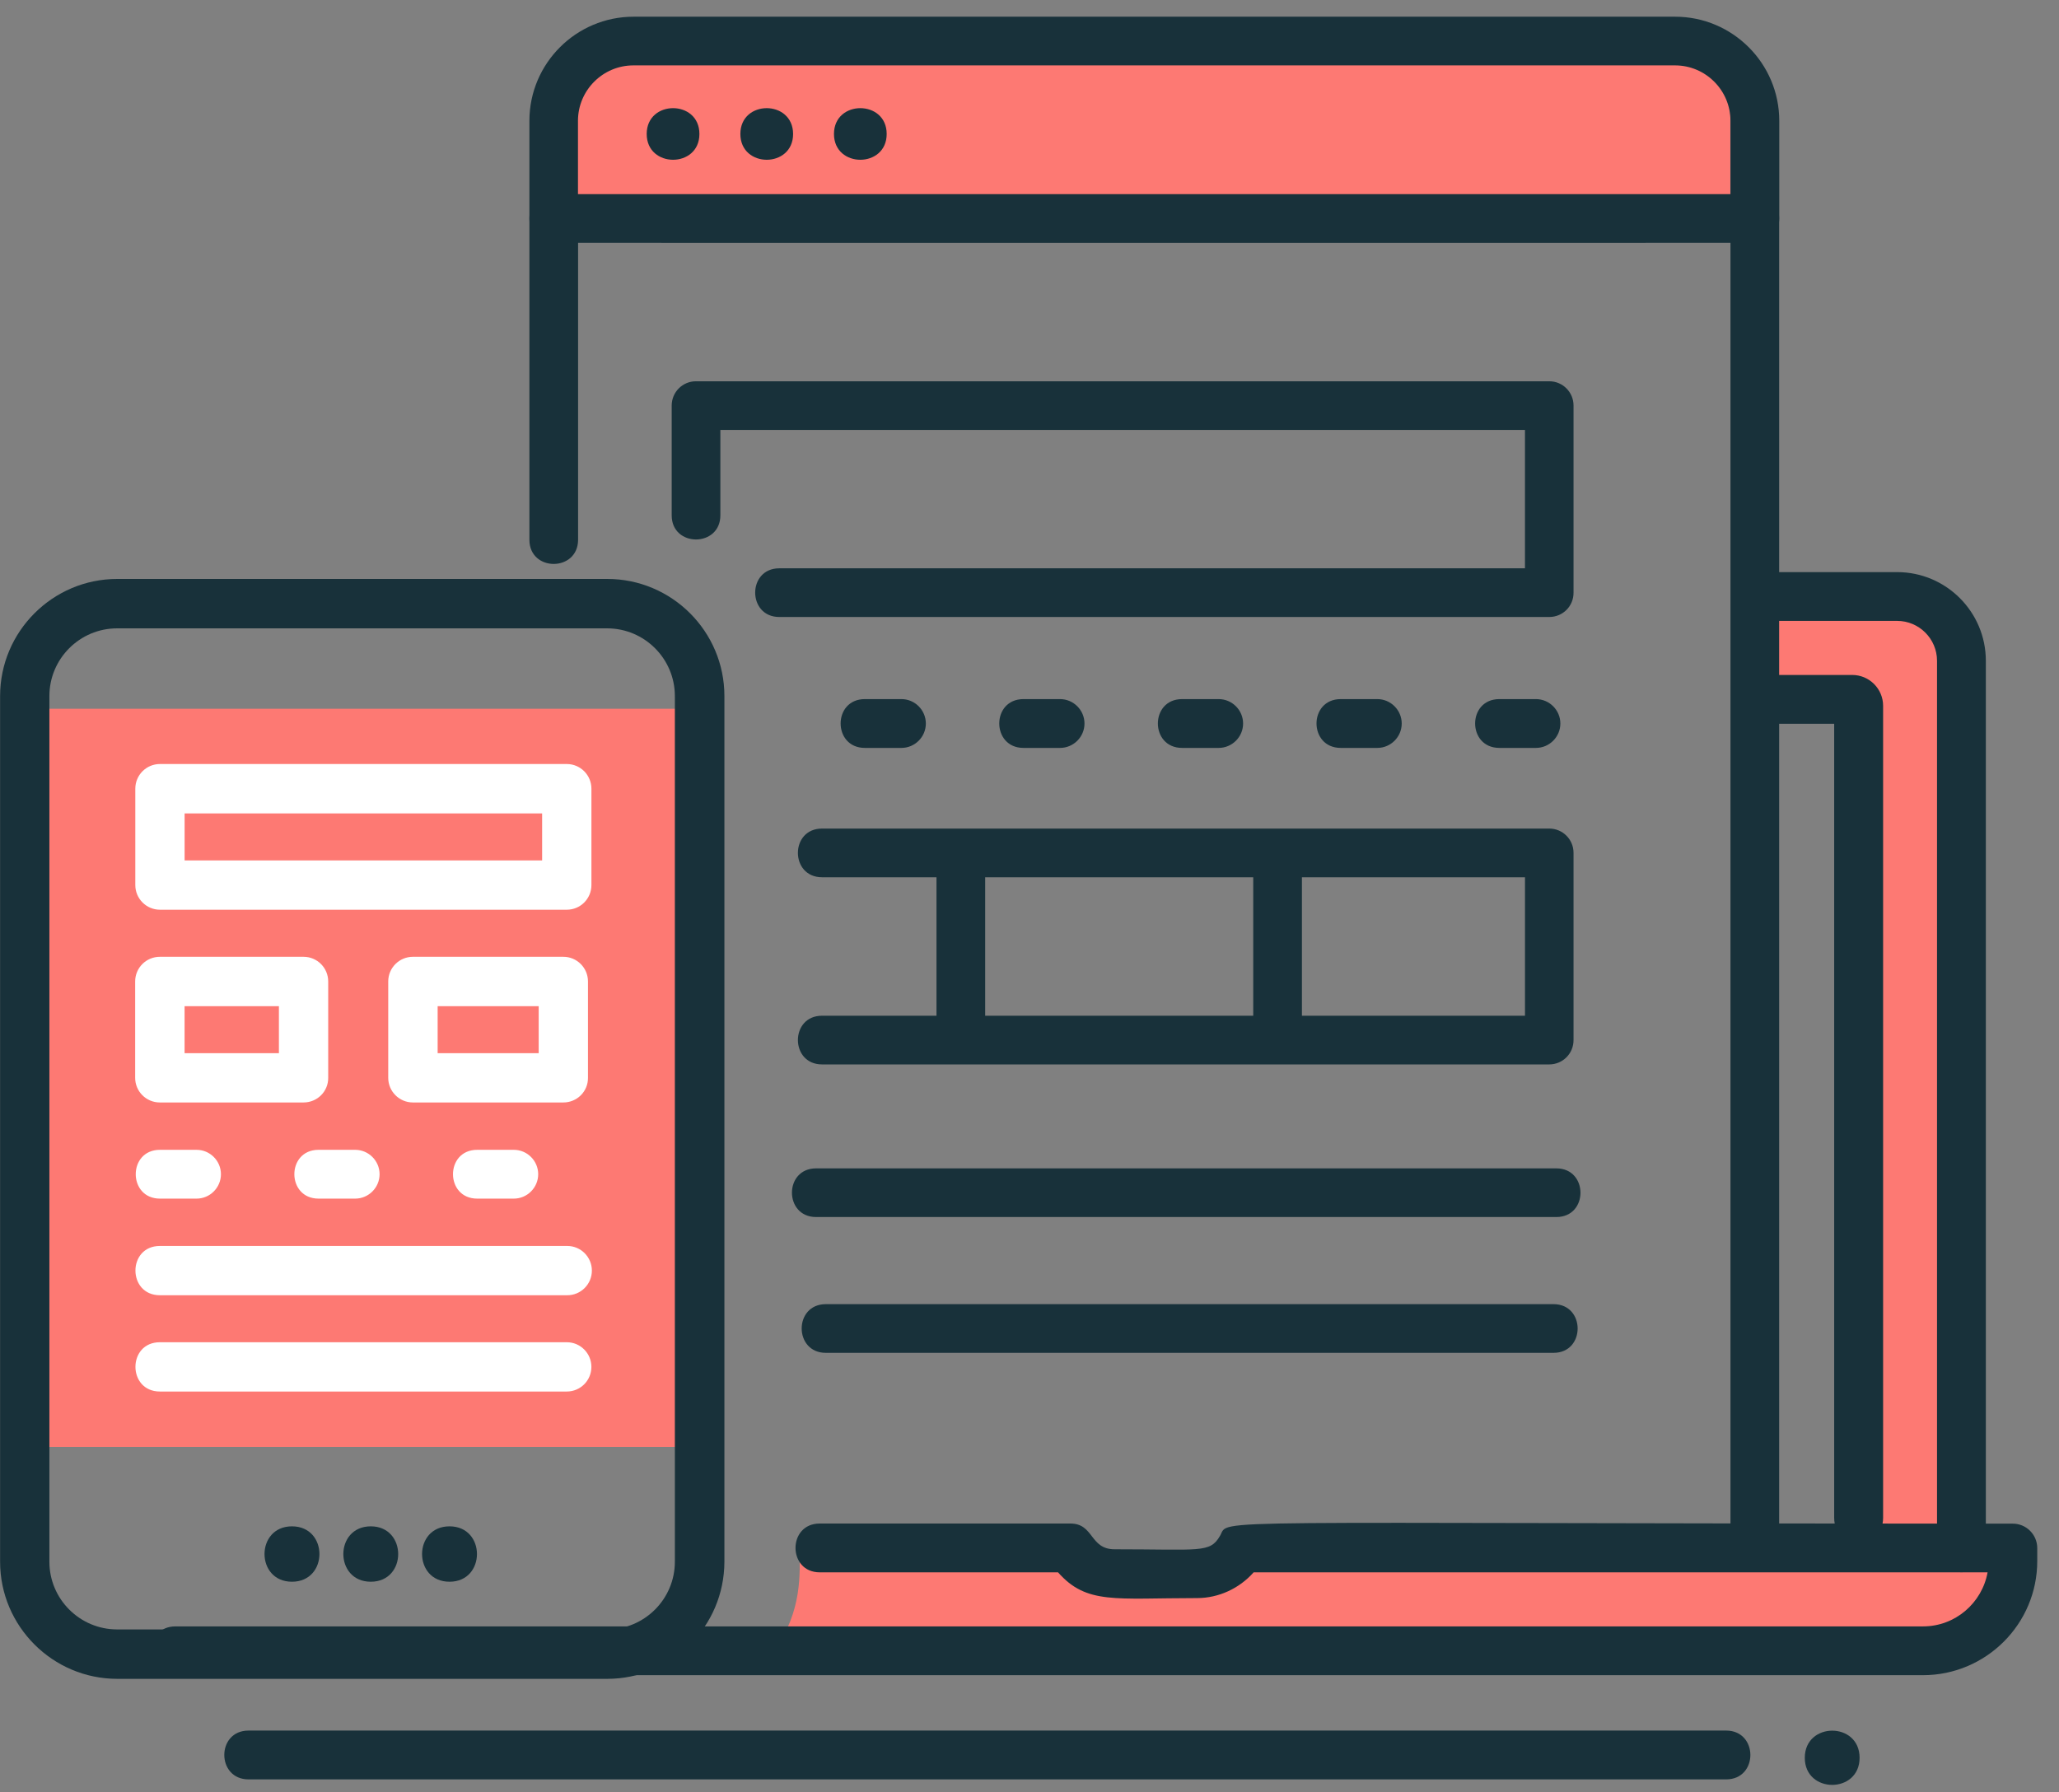 <svg width="85" height="74" viewBox="0 0 85 74" fill="none" xmlns="http://www.w3.org/2000/svg">
<rect x="0" y="0" width="85" height="74" fill="#808080" stroke="none"/>
<path d="M51.237 63.907C50.452 65.257 49.369 64.97 46.014 64.97C45.228 64.97 44.553 64.542 44.185 63.907H33.013C33.013 64.965 33.139 66.477 31.965 68.154H79.381C81.431 68.154 83.098 66.492 83.098 64.436V63.907H51.237Z" fill="#FD7973"/>
<path d="M76.768 72.572C76.768 71.076 74.506 71.081 74.506 72.572C74.506 74.063 76.768 74.063 76.768 72.572Z" fill="#18313A"/>
<path d="M71.26 73.463H10.259C8.929 73.463 8.924 71.448 10.259 71.448H71.26C72.59 71.448 72.595 73.463 71.26 73.463Z" fill="#18313A"/>
<path d="M29.234 29.261H1.111V59.737H29.234V29.261Z" fill="#FD7973"/>
<path d="M25.069 69.312H4.84C2.175 69.312 0.004 67.141 0.004 64.477V28.737C0.004 26.073 2.175 23.902 4.84 23.902H25.069C27.734 23.902 29.905 26.068 29.905 28.737V64.477C29.9 67.147 27.734 69.312 25.069 69.312ZM4.835 25.942C3.293 25.942 2.039 27.196 2.039 28.737V64.477C2.039 66.018 3.293 67.272 4.835 67.272H25.064C26.606 67.272 27.86 66.018 27.86 64.477V28.737C27.86 27.196 26.606 25.942 25.064 25.942H4.835Z" fill="#18313A"/>
<path d="M18.557 65.303C17.046 65.303 17.046 63.016 18.557 63.016C20.068 63.016 20.068 65.303 18.557 65.303Z" fill="#18313A"/>
<path d="M15.307 65.303C13.796 65.303 13.796 63.016 15.307 63.016C16.813 63.016 16.818 65.303 15.307 65.303Z" fill="#18313A"/>
<path d="M12.053 65.303C10.542 65.303 10.542 63.016 12.053 63.016C13.565 63.016 13.565 65.303 12.053 65.303Z" fill="#18313A"/>
<path d="M23.398 37.558H6.603C6.039 37.558 5.586 37.099 5.586 36.54V32.561C5.586 31.997 6.044 31.543 6.603 31.543H23.398C23.962 31.543 24.415 32.002 24.415 32.561V36.54C24.415 37.104 23.962 37.558 23.398 37.558ZM7.621 35.523H22.38V33.583H7.621V35.523Z" fill="white"/>
<path d="M12.531 45.516H6.598C6.033 45.516 5.58 45.058 5.58 44.499V40.52C5.58 39.955 6.038 39.502 6.598 39.502H12.531C13.096 39.502 13.549 39.96 13.549 40.52V44.499C13.554 45.063 13.096 45.516 12.531 45.516ZM7.62 43.481H11.514V41.542H7.62V43.481Z" fill="white"/>
<path d="M23.256 45.516H17.045C16.481 45.516 16.027 45.058 16.027 44.499V40.52C16.027 39.955 16.486 39.502 17.045 39.502H23.256C23.82 39.502 24.273 39.96 24.273 40.52V44.499C24.278 45.063 23.82 45.516 23.256 45.516ZM18.067 43.481H22.238V41.542H18.067V43.481Z" fill="white"/>
<path d="M21.211 49.486H19.7C18.37 49.486 18.365 47.471 19.7 47.471H21.211C21.765 47.471 22.218 47.924 22.218 48.478C22.218 49.032 21.765 49.486 21.211 49.486ZM14.662 49.486H13.151C11.821 49.486 11.816 47.471 13.151 47.471H14.662C15.216 47.471 15.67 47.924 15.67 48.478C15.67 49.032 15.216 49.486 14.662 49.486ZM8.114 49.486H6.603C5.273 49.486 5.268 47.471 6.603 47.471H8.114C8.668 47.471 9.121 47.924 9.121 48.478C9.121 49.032 8.668 49.486 8.114 49.486Z" fill="white"/>
<path d="M23.417 53.475H6.602C5.257 53.475 5.252 51.44 6.602 51.44H23.417C23.981 51.44 24.434 51.899 24.434 52.458C24.434 53.017 23.981 53.475 23.417 53.475Z" fill="white"/>
<path d="M23.397 57.45H6.602C5.257 57.45 5.252 55.415 6.602 55.415H23.397C23.961 55.415 24.414 55.873 24.414 56.432C24.414 56.996 23.961 57.45 23.397 57.45Z" fill="white"/>
<path d="M80.681 64.008V27.408C80.681 25.886 79.447 24.657 77.931 24.657H72.4L72.168 28.742H76.505V64.008H80.681Z" fill="#FD7973"/>
<path d="M71.437 4.901C71.437 3.284 70.112 1.974 68.48 1.974H25.527C23.895 1.974 22.57 3.284 22.57 4.901V9.117H71.432V4.901H71.437Z" fill="#FD7973"/>
<path d="M21.855 22.285V9.022C21.855 7.697 23.865 7.692 23.865 9.022V22.285C23.86 23.615 21.855 23.615 21.855 22.285Z" fill="#18313A"/>
<path d="M71.438 63.127V9.022C71.438 7.697 73.447 7.692 73.447 9.022V63.127C73.447 64.452 71.438 64.452 71.438 63.127Z" fill="#18313A"/>
<path d="M72.384 10.024C72.344 10.029 22.898 10.024 22.858 10.024C22.304 10.024 21.855 9.576 21.855 9.022V4.987C21.855 2.619 23.785 0.69 26.152 0.69H69.155C71.523 0.69 73.452 2.619 73.452 4.987V9.022C73.447 9.616 72.938 10.064 72.384 10.024ZM23.86 8.014H71.437V4.987C71.437 3.727 70.41 2.7 69.15 2.7H26.147C24.888 2.7 23.86 3.727 23.86 4.987V8.014Z" fill="#18313A"/>
<path d="M79.965 63.908V27.282C79.965 26.375 79.225 25.634 78.318 25.634H73.175C71.845 25.634 71.84 23.62 73.175 23.62H78.318C80.338 23.62 81.98 25.262 81.98 27.282V63.908C81.98 65.243 79.965 65.243 79.965 63.908Z" fill="#18313A"/>
<path d="M75.719 62.668V29.881H73.175C71.845 29.881 71.84 27.866 73.175 27.866H76.464C77.165 27.866 77.739 28.435 77.739 29.14V62.668C77.734 63.998 75.719 64.003 75.719 62.668Z" fill="#18313A"/>
<path d="M79.382 69.161H7.243C5.914 69.161 5.909 67.147 7.243 67.147H79.387C80.717 67.147 81.825 66.179 82.052 64.915H51.753C51.163 65.58 50.312 65.978 49.415 65.978C46.03 65.978 44.857 66.25 43.678 64.915H33.84C32.51 64.915 32.505 62.9 33.84 62.9H44.187C45.169 62.9 44.977 63.963 46.015 63.963C49.572 63.963 49.949 64.129 50.367 63.404C50.791 62.678 48.871 62.905 83.094 62.905C83.649 62.905 84.102 63.358 84.102 63.913V64.442C84.107 67.046 81.986 69.161 79.382 69.161Z" fill="#18313A"/>
<path d="M26.697 5.531C26.697 6.951 28.873 6.951 28.873 5.531C28.873 4.11 26.697 4.11 26.697 5.531Z" fill="#18313A"/>
<path d="M30.564 5.531C30.564 6.951 32.741 6.951 32.741 5.531C32.736 4.11 30.564 4.11 30.564 5.531Z" fill="#18313A"/>
<path d="M34.428 5.531C34.428 6.951 36.604 6.951 36.604 5.531C36.604 4.11 34.428 4.11 34.428 5.531Z" fill="#18313A"/>
<path d="M63.407 30.878H61.896C60.566 30.878 60.561 28.863 61.896 28.863H63.407C63.961 28.863 64.415 29.317 64.415 29.871C64.415 30.425 63.961 30.878 63.407 30.878ZM56.859 30.878H55.348C54.018 30.878 54.013 28.863 55.348 28.863H56.859C57.413 28.863 57.866 29.317 57.866 29.871C57.866 30.425 57.413 30.878 56.859 30.878ZM50.31 30.878H48.799C47.469 30.878 47.464 28.863 48.799 28.863H50.31C50.864 28.863 51.318 29.317 51.318 29.871C51.318 30.425 50.864 30.878 50.31 30.878ZM43.762 30.878H42.251C40.921 30.878 40.916 28.863 42.251 28.863H43.762C44.316 28.863 44.77 29.317 44.77 29.871C44.77 30.425 44.316 30.878 43.762 30.878ZM37.214 30.878H35.702C34.373 30.878 34.367 28.863 35.702 28.863H37.214C37.768 28.863 38.221 29.317 38.221 29.871C38.221 30.425 37.768 30.878 37.214 30.878Z" fill="#18313A"/>
<path d="M64.133 55.853H34.091C32.766 55.853 32.761 53.843 34.091 53.843H64.133C65.458 53.843 65.463 55.853 64.133 55.853Z" fill="#18313A"/>
<path d="M64.25 50.246H33.689C32.364 50.246 32.359 48.237 33.689 48.237H64.25C65.575 48.237 65.58 50.246 64.25 50.246Z" fill="#18313A"/>
<path d="M63.956 25.473H32.171C30.847 25.473 30.841 23.463 32.171 23.463H62.954V17.751H29.738V21.277C29.738 22.602 27.729 22.607 27.729 21.277V16.744C27.729 16.189 28.177 15.741 28.731 15.741H63.956C64.511 15.741 64.959 16.189 64.959 16.744V24.466C64.964 25.025 64.516 25.473 63.956 25.473Z" fill="#18313A"/>
<path d="M63.957 43.945H33.935C32.61 43.945 32.605 41.935 33.935 41.935H62.955V36.218H33.935C32.61 36.218 32.605 34.208 33.935 34.208H63.957C64.511 34.208 64.959 34.656 64.959 35.21V42.932C64.965 43.492 64.516 43.945 63.957 43.945Z" fill="#18313A"/>
<path d="M38.66 42.434V35.548C38.66 34.223 40.67 34.218 40.67 35.548V42.434C40.67 43.764 38.66 43.764 38.66 42.434Z" fill="#18313A"/>
<path d="M51.736 42.434V35.548C51.736 34.223 53.746 34.218 53.746 35.548V42.434C53.746 43.764 51.736 43.764 51.736 42.434Z" fill="#18313A"/>
</svg>
